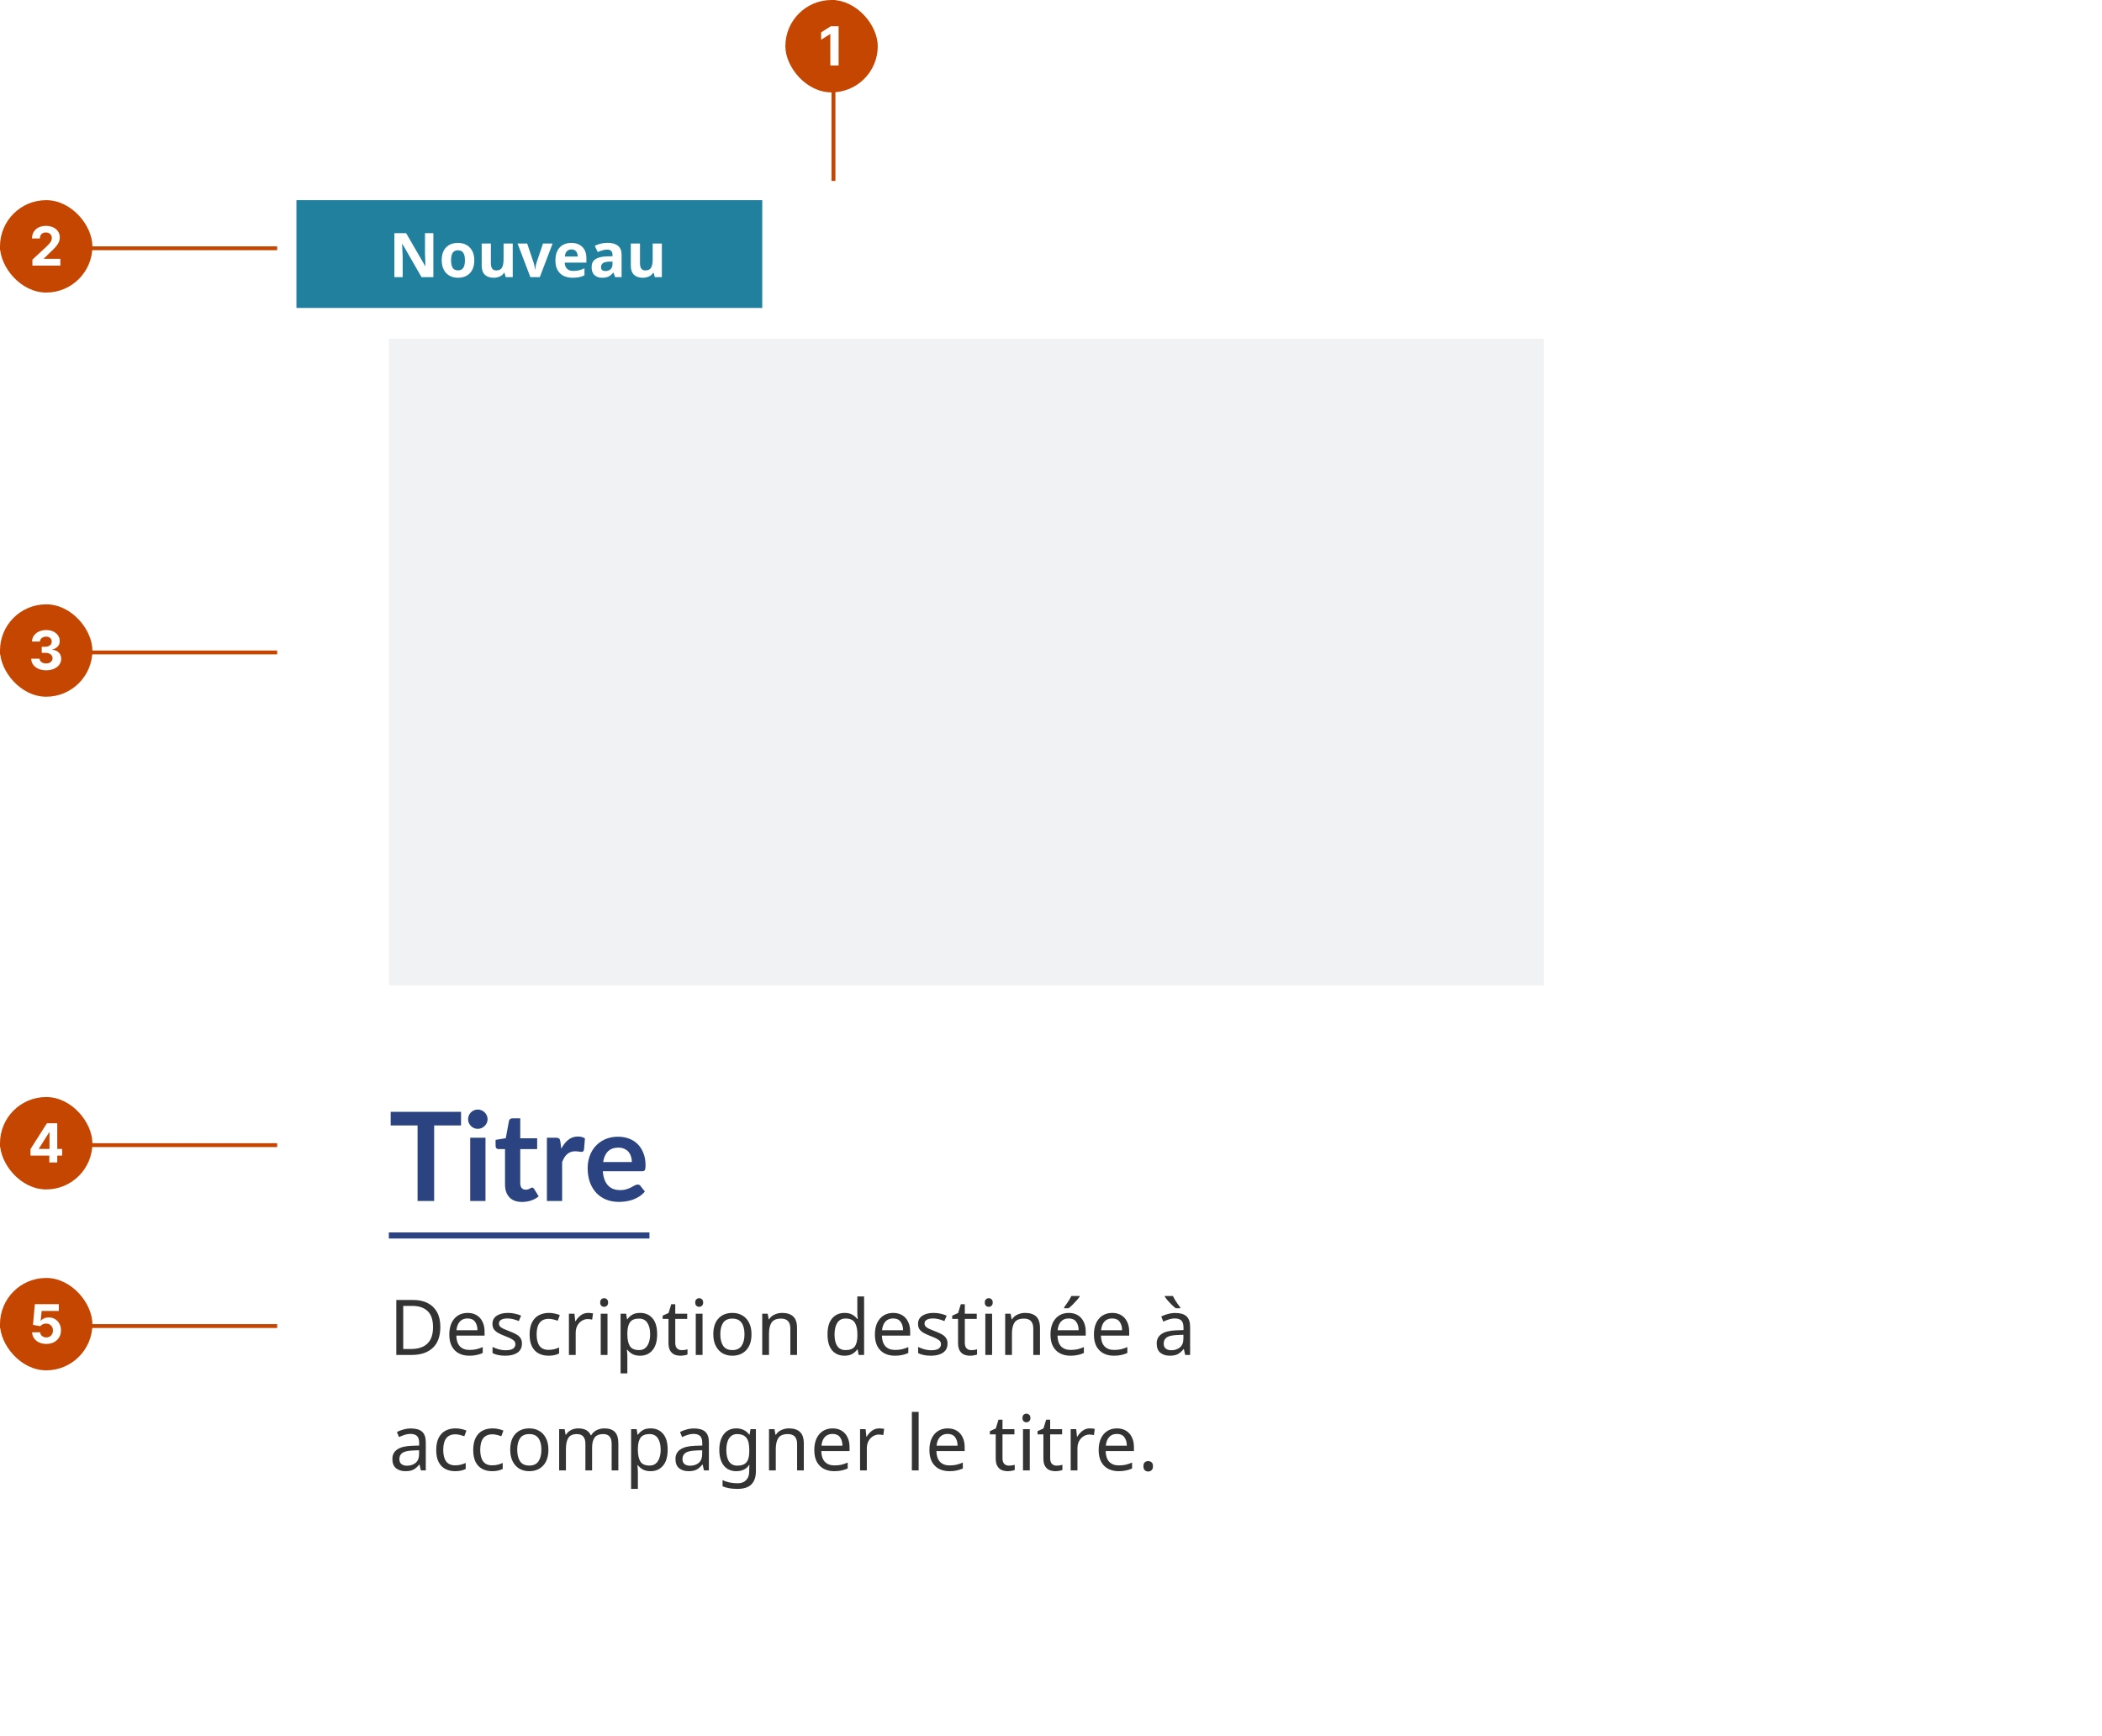 <svg width="546" height="451" viewBox="0 0 546 451" fill="none" xmlns="http://www.w3.org/2000/svg">
<g filter="url(#filter0_d_277_4834)">
<rect width="348" height="373" transform="translate(77 49)" fill="white"/>
<g clip-path="url(#clip0_277_4834)">
<rect width="300" height="168" transform="translate(101 85)" fill="#F1F2F3"/>
</g>
<path d="M119.757 289.378H112.773V309H108.464V289.378H101.481V285.838H119.757V289.378ZM126.108 292.565V309H122.135V292.565H126.108ZM126.652 287.776C126.652 288.118 126.583 288.438 126.444 288.737C126.305 289.036 126.118 289.298 125.883 289.522C125.659 289.746 125.392 289.928 125.082 290.067C124.773 290.195 124.442 290.259 124.089 290.259C123.748 290.259 123.422 290.195 123.112 290.067C122.813 289.928 122.552 289.746 122.327 289.522C122.103 289.298 121.922 289.036 121.783 288.737C121.655 288.438 121.59 288.118 121.59 287.776C121.59 287.424 121.655 287.093 121.783 286.783C121.922 286.473 122.103 286.206 122.327 285.982C122.552 285.758 122.813 285.582 123.112 285.453C123.422 285.315 123.748 285.245 124.089 285.245C124.442 285.245 124.773 285.315 125.082 285.453C125.392 285.582 125.659 285.758 125.883 285.982C126.118 286.206 126.305 286.473 126.444 286.783C126.583 287.093 126.652 287.424 126.652 287.776ZM135.619 309.256C134.188 309.256 133.088 308.856 132.32 308.055C131.561 307.243 131.182 306.127 131.182 304.707V295.529H129.5C129.287 295.529 129.105 295.459 128.956 295.321C128.806 295.182 128.732 294.974 128.732 294.696V293.126L131.375 292.694L132.207 288.209C132.261 287.995 132.362 287.829 132.512 287.712C132.661 287.595 132.854 287.536 133.088 287.536H135.139V292.71H139.528V295.529H135.139V304.435C135.139 304.947 135.262 305.348 135.507 305.636C135.763 305.925 136.111 306.069 136.548 306.069C136.794 306.069 136.997 306.042 137.157 305.989C137.328 305.925 137.472 305.86 137.59 305.796C137.718 305.732 137.83 305.674 137.926 305.62C138.022 305.556 138.118 305.524 138.214 305.524C138.332 305.524 138.428 305.556 138.503 305.62C138.577 305.674 138.657 305.759 138.743 305.876L139.928 307.799C139.352 308.279 138.689 308.642 137.942 308.888C137.194 309.133 136.42 309.256 135.619 309.256ZM145.793 295.417C146.306 294.434 146.914 293.665 147.619 293.11C148.324 292.544 149.157 292.261 150.118 292.261C150.876 292.261 151.485 292.427 151.944 292.758L151.688 295.721C151.634 295.913 151.554 296.052 151.447 296.137C151.351 296.212 151.218 296.25 151.047 296.25C150.887 296.25 150.646 296.223 150.326 296.17C150.016 296.116 149.712 296.089 149.413 296.089C148.975 296.089 148.586 296.154 148.244 296.282C147.902 296.41 147.592 296.597 147.315 296.842C147.048 297.077 146.807 297.366 146.594 297.707C146.391 298.049 146.199 298.439 146.017 298.877V309H142.061V292.565H144.383C144.789 292.565 145.072 292.64 145.232 292.79C145.393 292.929 145.499 293.185 145.553 293.559L145.793 295.417ZM164.13 298.893C164.13 298.38 164.056 297.899 163.906 297.451C163.767 296.992 163.554 296.591 163.265 296.25C162.977 295.908 162.609 295.641 162.16 295.449C161.722 295.246 161.21 295.144 160.622 295.144C159.48 295.144 158.578 295.47 157.915 296.121C157.264 296.773 156.848 297.697 156.666 298.893H164.13ZM156.586 301.279C156.65 302.123 156.8 302.854 157.034 303.474C157.269 304.082 157.579 304.59 157.963 304.995C158.348 305.391 158.802 305.69 159.325 305.892C159.859 306.085 160.446 306.181 161.087 306.181C161.728 306.181 162.278 306.106 162.737 305.957C163.207 305.807 163.613 305.642 163.954 305.46C164.307 305.278 164.611 305.113 164.867 304.963C165.134 304.814 165.391 304.739 165.636 304.739C165.967 304.739 166.213 304.862 166.373 305.108L167.51 306.549C167.072 307.062 166.581 307.494 166.037 307.847C165.492 308.188 164.921 308.466 164.323 308.68C163.735 308.883 163.132 309.027 162.513 309.112C161.904 309.198 161.311 309.24 160.735 309.24C159.592 309.24 158.529 309.053 157.547 308.68C156.565 308.295 155.71 307.735 154.984 306.998C154.258 306.25 153.687 305.332 153.27 304.243C152.854 303.143 152.645 301.872 152.645 300.43C152.645 299.309 152.827 298.257 153.19 297.275C153.553 296.282 154.071 295.422 154.744 294.696C155.427 293.959 156.255 293.377 157.227 292.95C158.209 292.523 159.314 292.309 160.542 292.309C161.578 292.309 162.534 292.475 163.41 292.806C164.285 293.137 165.038 293.623 165.668 294.263C166.298 294.893 166.789 295.673 167.142 296.602C167.505 297.52 167.686 298.572 167.686 299.758C167.686 300.356 167.622 300.761 167.494 300.975C167.366 301.178 167.12 301.279 166.757 301.279H156.586Z" fill="#2B4380"/>
<path d="M101 317.169H120.222V318.755H101V317.169ZM120.053 317.169H128.19V318.755H120.053V317.169ZM128.187 317.169H152.056V318.755H128.187V317.169ZM151.588 317.169H168.696V318.755H151.588V317.169Z" fill="#2B4380"/>
<path d="M114.38 341.72C114.38 344.133 113.72 345.953 112.4 347.18C111.093 348.393 109.267 349 106.92 349H102.94V334.72H107.34C108.78 334.72 110.027 334.987 111.08 335.52C112.133 336.053 112.947 336.84 113.52 337.88C114.093 338.907 114.38 340.187 114.38 341.72ZM112.48 341.78C112.48 339.873 112.007 338.48 111.06 337.6C110.127 336.707 108.8 336.26 107.08 336.26H104.74V347.46H106.68C110.547 347.46 112.48 345.567 112.48 341.78ZM121.449 338.08C122.369 338.08 123.156 338.28 123.809 338.68C124.476 339.08 124.983 339.647 125.329 340.38C125.689 341.1 125.869 341.947 125.869 342.92V343.98H118.529C118.556 345.193 118.863 346.12 119.449 346.76C120.049 347.387 120.883 347.7 121.949 347.7C122.629 347.7 123.229 347.64 123.749 347.52C124.283 347.387 124.829 347.2 125.389 346.96V348.5C124.843 348.74 124.303 348.913 123.769 349.02C123.236 349.14 122.603 349.2 121.869 349.2C120.856 349.2 119.956 348.993 119.169 348.58C118.396 348.167 117.789 347.553 117.349 346.74C116.923 345.913 116.709 344.907 116.709 343.72C116.709 342.547 116.903 341.54 117.289 340.7C117.689 339.86 118.243 339.213 118.949 338.76C119.669 338.307 120.503 338.08 121.449 338.08ZM121.429 339.52C120.589 339.52 119.923 339.793 119.429 340.34C118.949 340.873 118.663 341.62 118.569 342.58H124.029C124.016 341.673 123.803 340.94 123.389 340.38C122.976 339.807 122.323 339.52 121.429 339.52ZM135.578 346.04C135.578 347.08 135.192 347.867 134.418 348.4C133.645 348.933 132.605 349.2 131.298 349.2C130.552 349.2 129.905 349.14 129.358 349.02C128.825 348.9 128.352 348.733 127.938 348.52V346.92C128.365 347.133 128.878 347.333 129.478 347.52C130.092 347.693 130.712 347.78 131.338 347.78C132.232 347.78 132.878 347.64 133.278 347.36C133.678 347.067 133.878 346.68 133.878 346.2C133.878 345.933 133.805 345.693 133.658 345.48C133.512 345.267 133.245 345.053 132.858 344.84C132.485 344.627 131.945 344.387 131.238 344.12C130.545 343.853 129.952 343.587 129.458 343.32C128.965 343.053 128.585 342.733 128.318 342.36C128.052 341.987 127.918 341.507 127.918 340.92C127.918 340.013 128.285 339.313 129.018 338.82C129.765 338.327 130.738 338.08 131.938 338.08C132.592 338.08 133.198 338.147 133.758 338.28C134.332 338.4 134.865 338.573 135.358 338.8L134.758 340.2C134.305 340.013 133.832 339.853 133.338 339.72C132.845 339.587 132.338 339.52 131.818 339.52C131.098 339.52 130.545 339.64 130.158 339.88C129.785 340.107 129.598 340.42 129.598 340.82C129.598 341.113 129.685 341.367 129.858 341.58C130.032 341.78 130.318 341.98 130.718 342.18C131.132 342.367 131.678 342.593 132.358 342.86C133.038 343.113 133.618 343.373 134.098 343.64C134.578 343.907 134.945 344.233 135.198 344.62C135.452 344.993 135.578 345.467 135.578 346.04ZM142.469 349.2C141.522 349.2 140.675 349.007 139.929 348.62C139.195 348.233 138.615 347.633 138.189 346.82C137.775 346.007 137.569 344.967 137.569 343.7C137.569 342.38 137.789 341.307 138.229 340.48C138.669 339.653 139.262 339.047 140.009 338.66C140.769 338.273 141.629 338.08 142.589 338.08C143.135 338.08 143.662 338.14 144.169 338.26C144.675 338.367 145.089 338.5 145.409 338.66L144.869 340.12C144.549 340 144.175 339.887 143.749 339.78C143.322 339.673 142.922 339.62 142.549 339.62C140.442 339.62 139.389 340.973 139.389 343.68C139.389 344.973 139.642 345.967 140.149 346.66C140.669 347.34 141.435 347.68 142.449 347.68C143.035 347.68 143.549 347.62 143.989 347.5C144.442 347.38 144.855 347.233 145.229 347.06V348.62C144.869 348.807 144.469 348.947 144.029 349.04C143.602 349.147 143.082 349.2 142.469 349.2ZM152.778 338.08C152.978 338.08 153.191 338.093 153.418 338.12C153.658 338.133 153.865 338.16 154.038 338.2L153.818 339.82C153.645 339.78 153.451 339.747 153.238 339.72C153.038 339.693 152.845 339.68 152.658 339.68C152.111 339.68 151.598 339.833 151.118 340.14C150.638 340.433 150.251 340.853 149.958 341.4C149.678 341.933 149.538 342.56 149.538 343.28V349H147.778V338.28H149.218L149.418 340.24H149.498C149.845 339.653 150.291 339.147 150.838 338.72C151.385 338.293 152.031 338.08 152.778 338.08ZM156.94 334.26C157.207 334.26 157.44 334.353 157.64 334.54C157.853 334.713 157.96 334.993 157.96 335.38C157.96 335.753 157.853 336.033 157.64 336.22C157.44 336.407 157.207 336.5 156.94 336.5C156.647 336.5 156.4 336.407 156.2 336.22C156 336.033 155.9 335.753 155.9 335.38C155.9 334.993 156 334.713 156.2 334.54C156.4 334.353 156.647 334.26 156.94 334.26ZM157.8 338.28V349H156.04V338.28H157.8ZM166.296 338.08C167.616 338.08 168.676 338.54 169.476 339.46C170.289 340.38 170.696 341.767 170.696 343.62C170.696 345.447 170.289 346.833 169.476 347.78C168.676 348.727 167.609 349.2 166.276 349.2C165.449 349.2 164.763 349.047 164.216 348.74C163.683 348.42 163.263 348.053 162.956 347.64H162.836C162.863 347.867 162.889 348.153 162.916 348.5C162.943 348.847 162.956 349.147 162.956 349.4V353.8H161.196V338.28H162.636L162.876 339.74H162.956C163.276 339.273 163.696 338.88 164.216 338.56C164.736 338.24 165.429 338.08 166.296 338.08ZM165.976 339.56C164.883 339.56 164.109 339.867 163.656 340.48C163.216 341.093 162.983 342.027 162.956 343.28V343.62C162.956 344.94 163.169 345.96 163.596 346.68C164.036 347.387 164.843 347.74 166.016 347.74C166.669 347.74 167.203 347.56 167.616 347.2C168.043 346.84 168.356 346.353 168.556 345.74C168.769 345.113 168.876 344.4 168.876 343.6C168.876 342.373 168.636 341.393 168.156 340.66C167.689 339.927 166.963 339.56 165.976 339.56ZM177.081 347.76C177.347 347.76 177.621 347.74 177.901 347.7C178.181 347.647 178.407 347.593 178.581 347.54V348.88C178.394 348.973 178.127 349.047 177.781 349.1C177.434 349.167 177.101 349.2 176.781 349.2C176.221 349.2 175.701 349.107 175.221 348.92C174.754 348.72 174.374 348.38 174.081 347.9C173.787 347.42 173.641 346.747 173.641 345.88V339.64H172.121V338.8L173.661 338.1L174.361 335.82H175.401V338.28H178.501V339.64H175.401V345.84C175.401 346.493 175.554 346.98 175.861 347.3C176.181 347.607 176.587 347.76 177.081 347.76ZM181.627 334.26C181.894 334.26 182.127 334.353 182.327 334.54C182.541 334.713 182.647 334.993 182.647 335.38C182.647 335.753 182.541 336.033 182.327 336.22C182.127 336.407 181.894 336.5 181.627 336.5C181.334 336.5 181.087 336.407 180.887 336.22C180.687 336.033 180.587 335.753 180.587 335.38C180.587 334.993 180.687 334.713 180.887 334.54C181.087 334.353 181.334 334.26 181.627 334.26ZM182.487 338.28V349H180.727V338.28H182.487ZM195.204 343.62C195.204 345.393 194.75 346.767 193.844 347.74C192.95 348.713 191.737 349.2 190.204 349.2C189.257 349.2 188.41 348.987 187.664 348.56C186.93 348.12 186.35 347.487 185.924 346.66C185.497 345.82 185.284 344.807 185.284 343.62C185.284 341.847 185.73 340.48 186.624 339.52C187.517 338.56 188.73 338.08 190.264 338.08C191.237 338.08 192.09 338.3 192.824 338.74C193.57 339.167 194.15 339.793 194.564 340.62C194.99 341.433 195.204 342.433 195.204 343.62ZM187.104 343.62C187.104 344.887 187.35 345.893 187.844 346.64C188.35 347.373 189.15 347.74 190.244 347.74C191.324 347.74 192.117 347.373 192.624 346.64C193.13 345.893 193.384 344.887 193.384 343.62C193.384 342.353 193.13 341.36 192.624 340.64C192.117 339.92 191.317 339.56 190.224 339.56C189.13 339.56 188.337 339.92 187.844 340.64C187.35 341.36 187.104 342.353 187.104 343.62ZM203.153 338.08C204.433 338.08 205.4 338.393 206.053 339.02C206.706 339.633 207.033 340.633 207.033 342.02V349H205.293V342.14C205.293 340.42 204.493 339.56 202.893 339.56C201.706 339.56 200.886 339.893 200.433 340.56C199.98 341.227 199.753 342.187 199.753 343.44V349H197.993V338.28H199.413L199.673 339.74H199.773C200.12 339.18 200.6 338.767 201.213 338.5C201.826 338.22 202.473 338.08 203.153 338.08ZM219.352 349.2C218.018 349.2 216.952 348.74 216.152 347.82C215.352 346.887 214.952 345.5 214.952 343.66C214.952 341.82 215.352 340.433 216.152 339.5C216.965 338.553 218.038 338.08 219.372 338.08C220.198 338.08 220.872 338.233 221.392 338.54C221.925 338.847 222.358 339.22 222.692 339.66H222.812C222.798 339.487 222.772 339.233 222.732 338.9C222.705 338.553 222.692 338.28 222.692 338.08V333.8H224.452V349H223.032L222.772 347.56H222.692C222.372 348.013 221.945 348.4 221.412 348.72C220.878 349.04 220.192 349.2 219.352 349.2ZM219.632 347.74C220.765 347.74 221.558 347.433 222.012 346.82C222.478 346.193 222.712 345.253 222.712 344V343.68C222.712 342.347 222.492 341.327 222.052 340.62C221.612 339.9 220.798 339.54 219.612 339.54C218.665 339.54 217.952 339.92 217.472 340.68C217.005 341.427 216.772 342.433 216.772 343.7C216.772 344.98 217.005 345.973 217.472 346.68C217.952 347.387 218.672 347.74 219.632 347.74ZM231.996 338.08C232.916 338.08 233.703 338.28 234.356 338.68C235.023 339.08 235.53 339.647 235.876 340.38C236.236 341.1 236.416 341.947 236.416 342.92V343.98H229.076C229.103 345.193 229.41 346.12 229.996 346.76C230.596 347.387 231.43 347.7 232.496 347.7C233.176 347.7 233.776 347.64 234.296 347.52C234.83 347.387 235.376 347.2 235.936 346.96V348.5C235.39 348.74 234.85 348.913 234.316 349.02C233.783 349.14 233.15 349.2 232.416 349.2C231.403 349.2 230.503 348.993 229.716 348.58C228.943 348.167 228.336 347.553 227.896 346.74C227.47 345.913 227.256 344.907 227.256 343.72C227.256 342.547 227.45 341.54 227.836 340.7C228.236 339.86 228.79 339.213 229.496 338.76C230.216 338.307 231.05 338.08 231.996 338.08ZM231.976 339.52C231.136 339.52 230.47 339.793 229.976 340.34C229.496 340.873 229.21 341.62 229.116 342.58H234.576C234.563 341.673 234.35 340.94 233.936 340.38C233.523 339.807 232.87 339.52 231.976 339.52ZM246.125 346.04C246.125 347.08 245.739 347.867 244.965 348.4C244.192 348.933 243.152 349.2 241.845 349.2C241.099 349.2 240.452 349.14 239.905 349.02C239.372 348.9 238.899 348.733 238.485 348.52V346.92C238.912 347.133 239.425 347.333 240.025 347.52C240.639 347.693 241.259 347.78 241.885 347.78C242.779 347.78 243.425 347.64 243.825 347.36C244.225 347.067 244.425 346.68 244.425 346.2C244.425 345.933 244.352 345.693 244.205 345.48C244.059 345.267 243.792 345.053 243.405 344.84C243.032 344.627 242.492 344.387 241.785 344.12C241.092 343.853 240.499 343.587 240.005 343.32C239.512 343.053 239.132 342.733 238.865 342.36C238.599 341.987 238.465 341.507 238.465 340.92C238.465 340.013 238.832 339.313 239.565 338.82C240.312 338.327 241.285 338.08 242.485 338.08C243.139 338.08 243.745 338.147 244.305 338.28C244.879 338.4 245.412 338.573 245.905 338.8L245.305 340.2C244.852 340.013 244.379 339.853 243.885 339.72C243.392 339.587 242.885 339.52 242.365 339.52C241.645 339.52 241.092 339.64 240.705 339.88C240.332 340.107 240.145 340.42 240.145 340.82C240.145 341.113 240.232 341.367 240.405 341.58C240.579 341.78 240.865 341.98 241.265 342.18C241.679 342.367 242.225 342.593 242.905 342.86C243.585 343.113 244.165 343.373 244.645 343.64C245.125 343.907 245.492 344.233 245.745 344.62C245.999 344.993 246.125 345.467 246.125 346.04ZM252.296 347.76C252.562 347.76 252.836 347.74 253.116 347.7C253.396 347.647 253.622 347.593 253.796 347.54V348.88C253.609 348.973 253.342 349.047 252.996 349.1C252.649 349.167 252.316 349.2 251.996 349.2C251.436 349.2 250.916 349.107 250.436 348.92C249.969 348.72 249.589 348.38 249.296 347.9C249.002 347.42 248.856 346.747 248.856 345.88V339.64H247.336V338.8L248.876 338.1L249.576 335.82H250.616V338.28H253.716V339.64H250.616V345.84C250.616 346.493 250.769 346.98 251.076 347.3C251.396 347.607 251.802 347.76 252.296 347.76ZM256.842 334.26C257.109 334.26 257.342 334.353 257.542 334.54C257.756 334.713 257.862 334.993 257.862 335.38C257.862 335.753 257.756 336.033 257.542 336.22C257.342 336.407 257.109 336.5 256.842 336.5C256.549 336.5 256.302 336.407 256.102 336.22C255.902 336.033 255.802 335.753 255.802 335.38C255.802 334.993 255.902 334.713 256.102 334.54C256.302 334.353 256.549 334.26 256.842 334.26ZM257.702 338.28V349H255.942V338.28H257.702ZM266.258 338.08C267.538 338.08 268.505 338.393 269.158 339.02C269.812 339.633 270.138 340.633 270.138 342.02V349H268.398V342.14C268.398 340.42 267.598 339.56 265.998 339.56C264.812 339.56 263.992 339.893 263.538 340.56C263.085 341.227 262.858 342.187 262.858 343.44V349H261.098V338.28H262.518L262.778 339.74H262.878C263.225 339.18 263.705 338.767 264.318 338.5C264.932 338.22 265.578 338.08 266.258 338.08ZM277.602 338.08C278.522 338.08 279.308 338.28 279.962 338.68C280.628 339.08 281.135 339.647 281.482 340.38C281.842 341.1 282.022 341.947 282.022 342.92V343.98H274.682C274.708 345.193 275.015 346.12 275.602 346.76C276.202 347.387 277.035 347.7 278.102 347.7C278.782 347.7 279.382 347.64 279.902 347.52C280.435 347.387 280.982 347.2 281.542 346.96V348.5C280.995 348.74 280.455 348.913 279.922 349.02C279.388 349.14 278.755 349.2 278.022 349.2C277.008 349.2 276.108 348.993 275.322 348.58C274.548 348.167 273.942 347.553 273.502 346.74C273.075 345.913 272.862 344.907 272.862 343.72C272.862 342.547 273.055 341.54 273.442 340.7C273.842 339.86 274.395 339.213 275.102 338.76C275.822 338.307 276.655 338.08 277.602 338.08ZM277.582 339.52C276.742 339.52 276.075 339.793 275.582 340.34C275.102 340.873 274.815 341.62 274.722 342.58H280.182C280.168 341.673 279.955 340.94 279.542 340.38C279.128 339.807 278.475 339.52 277.582 339.52ZM280.422 333.88C280.262 334.12 280.015 334.433 279.682 334.82C279.348 335.193 278.988 335.573 278.602 335.96C278.228 336.333 277.882 336.64 277.562 336.88H276.402V336.64C276.602 336.387 276.815 336.087 277.042 335.74C277.282 335.393 277.515 335.04 277.742 334.68C277.968 334.307 278.155 333.973 278.302 333.68H280.422V333.88ZM288.891 338.08C289.811 338.08 290.597 338.28 291.251 338.68C291.917 339.08 292.424 339.647 292.771 340.38C293.131 341.1 293.311 341.947 293.311 342.92V343.98H285.971C285.997 345.193 286.304 346.12 286.891 346.76C287.491 347.387 288.324 347.7 289.391 347.7C290.071 347.7 290.671 347.64 291.191 347.52C291.724 347.387 292.271 347.2 292.831 346.96V348.5C292.284 348.74 291.744 348.913 291.211 349.02C290.677 349.14 290.044 349.2 289.311 349.2C288.297 349.2 287.397 348.993 286.611 348.58C285.837 348.167 285.231 347.553 284.791 346.74C284.364 345.913 284.151 344.907 284.151 343.72C284.151 342.547 284.344 341.54 284.731 340.7C285.131 339.86 285.684 339.213 286.391 338.76C287.111 338.307 287.944 338.08 288.891 338.08ZM288.871 339.52C288.031 339.52 287.364 339.793 286.871 340.34C286.391 340.873 286.104 341.62 286.011 342.58H291.471C291.457 341.673 291.244 340.94 290.831 340.38C290.417 339.807 289.764 339.52 288.871 339.52ZM305.295 338.1C306.602 338.1 307.568 338.387 308.195 338.96C308.822 339.533 309.135 340.447 309.135 341.7V349H307.855L307.515 347.48H307.435C306.968 348.067 306.475 348.5 305.955 348.78C305.448 349.06 304.742 349.2 303.835 349.2C302.862 349.2 302.055 348.947 301.415 348.44C300.775 347.92 300.455 347.113 300.455 346.02C300.455 344.953 300.875 344.133 301.715 343.56C302.555 342.973 303.848 342.653 305.595 342.6L307.415 342.54V341.9C307.415 341.007 307.222 340.387 306.835 340.04C306.448 339.693 305.902 339.52 305.195 339.52C304.635 339.52 304.102 339.607 303.595 339.78C303.088 339.94 302.615 340.127 302.175 340.34L301.635 339.02C302.102 338.767 302.655 338.553 303.295 338.38C303.935 338.193 304.602 338.1 305.295 338.1ZM305.815 343.82C304.482 343.873 303.555 344.087 303.035 344.46C302.528 344.833 302.275 345.36 302.275 346.04C302.275 346.64 302.455 347.08 302.815 347.36C303.188 347.64 303.662 347.78 304.235 347.78C305.142 347.78 305.895 347.533 306.495 347.04C307.095 346.533 307.395 345.76 307.395 344.72V343.76L305.815 343.82ZM304.655 333.68C304.802 333.973 304.982 334.307 305.195 334.68C305.422 335.04 305.655 335.393 305.895 335.74C306.148 336.087 306.375 336.387 306.575 336.64V336.88H305.395C305.088 336.64 304.742 336.333 304.355 335.96C303.968 335.573 303.608 335.193 303.275 334.82C302.955 334.433 302.715 334.12 302.555 333.88V333.68H304.655ZM106.76 368.1C108.067 368.1 109.033 368.387 109.66 368.96C110.287 369.533 110.6 370.447 110.6 371.7V379H109.32L108.98 377.48H108.9C108.433 378.067 107.94 378.5 107.42 378.78C106.913 379.06 106.207 379.2 105.3 379.2C104.327 379.2 103.52 378.947 102.88 378.44C102.24 377.92 101.92 377.113 101.92 376.02C101.92 374.953 102.34 374.133 103.18 373.56C104.02 372.973 105.313 372.653 107.06 372.6L108.88 372.54V371.9C108.88 371.007 108.687 370.387 108.3 370.04C107.913 369.693 107.367 369.52 106.66 369.52C106.1 369.52 105.567 369.607 105.06 369.78C104.553 369.94 104.08 370.127 103.64 370.34L103.1 369.02C103.567 368.767 104.12 368.553 104.76 368.38C105.4 368.193 106.067 368.1 106.76 368.1ZM107.28 373.82C105.947 373.873 105.02 374.087 104.5 374.46C103.993 374.833 103.74 375.36 103.74 376.04C103.74 376.64 103.92 377.08 104.28 377.36C104.653 377.64 105.127 377.78 105.7 377.78C106.607 377.78 107.36 377.533 107.96 377.04C108.56 376.533 108.86 375.76 108.86 374.72V373.76L107.28 373.82ZM118.211 379.2C117.264 379.2 116.418 379.007 115.671 378.62C114.938 378.233 114.358 377.633 113.931 376.82C113.518 376.007 113.311 374.967 113.311 373.7C113.311 372.38 113.531 371.307 113.971 370.48C114.411 369.653 115.004 369.047 115.751 368.66C116.511 368.273 117.371 368.08 118.331 368.08C118.878 368.08 119.404 368.14 119.911 368.26C120.418 368.367 120.831 368.5 121.151 368.66L120.611 370.12C120.291 370 119.918 369.887 119.491 369.78C119.064 369.673 118.664 369.62 118.291 369.62C116.184 369.62 115.131 370.973 115.131 373.68C115.131 374.973 115.384 375.967 115.891 376.66C116.411 377.34 117.178 377.68 118.191 377.68C118.778 377.68 119.291 377.62 119.731 377.5C120.184 377.38 120.598 377.233 120.971 377.06V378.62C120.611 378.807 120.211 378.947 119.771 379.04C119.344 379.147 118.824 379.2 118.211 379.2ZM127.82 379.2C126.874 379.2 126.027 379.007 125.28 378.62C124.547 378.233 123.967 377.633 123.54 376.82C123.127 376.007 122.92 374.967 122.92 373.7C122.92 372.38 123.14 371.307 123.58 370.48C124.02 369.653 124.614 369.047 125.36 368.66C126.12 368.273 126.98 368.08 127.94 368.08C128.487 368.08 129.014 368.14 129.52 368.26C130.027 368.367 130.44 368.5 130.76 368.66L130.22 370.12C129.9 370 129.527 369.887 129.1 369.78C128.674 369.673 128.274 369.62 127.9 369.62C125.794 369.62 124.74 370.973 124.74 373.68C124.74 374.973 124.994 375.967 125.5 376.66C126.02 377.34 126.787 377.68 127.8 377.68C128.387 377.68 128.9 377.62 129.34 377.5C129.794 377.38 130.207 377.233 130.58 377.06V378.62C130.22 378.807 129.82 378.947 129.38 379.04C128.954 379.147 128.434 379.2 127.82 379.2ZM142.45 373.62C142.45 375.393 141.996 376.767 141.09 377.74C140.196 378.713 138.983 379.2 137.45 379.2C136.503 379.2 135.656 378.987 134.91 378.56C134.176 378.12 133.596 377.487 133.17 376.66C132.743 375.82 132.53 374.807 132.53 373.62C132.53 371.847 132.976 370.48 133.87 369.52C134.763 368.56 135.976 368.08 137.51 368.08C138.483 368.08 139.336 368.3 140.07 368.74C140.816 369.167 141.396 369.793 141.81 370.62C142.236 371.433 142.45 372.433 142.45 373.62ZM134.35 373.62C134.35 374.887 134.596 375.893 135.09 376.64C135.596 377.373 136.396 377.74 137.49 377.74C138.57 377.74 139.363 377.373 139.87 376.64C140.376 375.893 140.63 374.887 140.63 373.62C140.63 372.353 140.376 371.36 139.87 370.64C139.363 369.92 138.563 369.56 137.47 369.56C136.376 369.56 135.583 369.92 135.09 370.64C134.596 371.36 134.35 372.353 134.35 373.62ZM156.999 368.08C158.212 368.08 159.119 368.393 159.719 369.02C160.319 369.633 160.619 370.633 160.619 372.02V379H158.879V372.1C158.879 370.407 158.152 369.56 156.699 369.56C155.659 369.56 154.912 369.86 154.459 370.46C154.019 371.06 153.799 371.933 153.799 373.08V379H152.059V372.1C152.059 370.407 151.326 369.56 149.859 369.56C148.779 369.56 148.032 369.893 147.619 370.56C147.206 371.227 146.999 372.187 146.999 373.44V379H145.239V368.28H146.659L146.919 369.74H147.019C147.352 369.18 147.799 368.767 148.359 368.5C148.932 368.22 149.539 368.08 150.179 368.08C151.859 368.08 152.952 368.68 153.459 369.88H153.559C153.919 369.267 154.406 368.813 155.019 368.52C155.646 368.227 156.306 368.08 156.999 368.08ZM169.03 368.08C170.35 368.08 171.41 368.54 172.21 369.46C173.024 370.38 173.43 371.767 173.43 373.62C173.43 375.447 173.024 376.833 172.21 377.78C171.41 378.727 170.344 379.2 169.01 379.2C168.184 379.2 167.497 379.047 166.95 378.74C166.417 378.42 165.997 378.053 165.69 377.64H165.57C165.597 377.867 165.624 378.153 165.65 378.5C165.677 378.847 165.69 379.147 165.69 379.4V383.8H163.93V368.28H165.37L165.61 369.74H165.69C166.01 369.273 166.43 368.88 166.95 368.56C167.47 368.24 168.164 368.08 169.03 368.08ZM168.71 369.56C167.617 369.56 166.844 369.867 166.39 370.48C165.95 371.093 165.717 372.027 165.69 373.28V373.62C165.69 374.94 165.904 375.96 166.33 376.68C166.77 377.387 167.577 377.74 168.75 377.74C169.404 377.74 169.937 377.56 170.35 377.2C170.777 376.84 171.09 376.353 171.29 375.74C171.504 375.113 171.61 374.4 171.61 373.6C171.61 372.373 171.37 371.393 170.89 370.66C170.424 369.927 169.697 369.56 168.71 369.56ZM180.295 368.1C181.602 368.1 182.568 368.387 183.195 368.96C183.822 369.533 184.135 370.447 184.135 371.7V379H182.855L182.515 377.48H182.435C181.968 378.067 181.475 378.5 180.955 378.78C180.448 379.06 179.742 379.2 178.835 379.2C177.862 379.2 177.055 378.947 176.415 378.44C175.775 377.92 175.455 377.113 175.455 376.02C175.455 374.953 175.875 374.133 176.715 373.56C177.555 372.973 178.848 372.653 180.595 372.6L182.415 372.54V371.9C182.415 371.007 182.222 370.387 181.835 370.04C181.448 369.693 180.902 369.52 180.195 369.52C179.635 369.52 179.102 369.607 178.595 369.78C178.088 369.94 177.615 370.127 177.175 370.34L176.635 369.02C177.102 368.767 177.655 368.553 178.295 368.38C178.935 368.193 179.602 368.1 180.295 368.1ZM180.815 373.82C179.482 373.873 178.555 374.087 178.035 374.46C177.528 374.833 177.275 375.36 177.275 376.04C177.275 376.64 177.455 377.08 177.815 377.36C178.188 377.64 178.662 377.78 179.235 377.78C180.142 377.78 180.895 377.533 181.495 377.04C182.095 376.533 182.395 375.76 182.395 374.72V373.76L180.815 373.82ZM191.246 368.08C191.953 368.08 192.586 368.213 193.146 368.48C193.719 368.747 194.206 369.153 194.606 369.7H194.706L194.946 368.28H196.346V379.18C196.346 380.713 195.953 381.867 195.166 382.64C194.393 383.413 193.186 383.8 191.546 383.8C189.973 383.8 188.686 383.573 187.686 383.12V381.5C188.739 382.06 190.059 382.34 191.646 382.34C192.566 382.34 193.286 382.067 193.806 381.52C194.339 380.987 194.606 380.253 194.606 379.32V378.9C194.606 378.74 194.613 378.513 194.626 378.22C194.639 377.913 194.653 377.7 194.666 377.58H194.586C193.866 378.66 192.759 379.2 191.266 379.2C189.879 379.2 188.793 378.713 188.006 377.74C187.233 376.767 186.846 375.407 186.846 373.66C186.846 371.953 187.233 370.6 188.006 369.6C188.793 368.587 189.873 368.08 191.246 368.08ZM191.486 369.56C190.593 369.56 189.899 369.92 189.406 370.64C188.913 371.347 188.666 372.36 188.666 373.68C188.666 375 188.906 376.013 189.386 376.72C189.879 377.413 190.593 377.76 191.526 377.76C192.606 377.76 193.393 377.473 193.886 376.9C194.379 376.313 194.626 375.373 194.626 374.08V373.66C194.626 372.193 194.373 371.147 193.866 370.52C193.359 369.88 192.566 369.56 191.486 369.56ZM204.911 368.08C206.191 368.08 207.157 368.393 207.811 369.02C208.464 369.633 208.791 370.633 208.791 372.02V379H207.051V372.14C207.051 370.42 206.251 369.56 204.651 369.56C203.464 369.56 202.644 369.893 202.191 370.56C201.737 371.227 201.511 372.187 201.511 373.44V379H199.751V368.28H201.171L201.431 369.74H201.531C201.877 369.18 202.357 368.767 202.971 368.5C203.584 368.22 204.231 368.08 204.911 368.08ZM216.254 368.08C217.174 368.08 217.961 368.28 218.614 368.68C219.281 369.08 219.787 369.647 220.134 370.38C220.494 371.1 220.674 371.947 220.674 372.92V373.98H213.334C213.361 375.193 213.667 376.12 214.254 376.76C214.854 377.387 215.687 377.7 216.754 377.7C217.434 377.7 218.034 377.64 218.554 377.52C219.087 377.387 219.634 377.2 220.194 376.96V378.5C219.647 378.74 219.107 378.913 218.574 379.02C218.041 379.14 217.407 379.2 216.674 379.2C215.661 379.2 214.761 378.993 213.974 378.58C213.201 378.167 212.594 377.553 212.154 376.74C211.727 375.913 211.514 374.907 211.514 373.72C211.514 372.547 211.707 371.54 212.094 370.7C212.494 369.86 213.047 369.213 213.754 368.76C214.474 368.307 215.307 368.08 216.254 368.08ZM216.234 369.52C215.394 369.52 214.727 369.793 214.234 370.34C213.754 370.873 213.467 371.62 213.374 372.58H218.834C218.821 371.673 218.607 370.94 218.194 370.38C217.781 369.807 217.127 369.52 216.234 369.52ZM228.403 368.08C228.603 368.08 228.816 368.093 229.043 368.12C229.283 368.133 229.49 368.16 229.663 368.2L229.443 369.82C229.27 369.78 229.076 369.747 228.863 369.72C228.663 369.693 228.47 369.68 228.283 369.68C227.736 369.68 227.223 369.833 226.743 370.14C226.263 370.433 225.876 370.853 225.583 371.4C225.303 371.933 225.163 372.56 225.163 373.28V379H223.403V368.28H224.843L225.043 370.24H225.123C225.47 369.653 225.916 369.147 226.463 368.72C227.01 368.293 227.656 368.08 228.403 368.08ZM238.62 379H236.86V363.8H238.62V379ZM246.156 368.08C247.076 368.08 247.863 368.28 248.516 368.68C249.183 369.08 249.69 369.647 250.036 370.38C250.396 371.1 250.576 371.947 250.576 372.92V373.98H243.236C243.263 375.193 243.57 376.12 244.156 376.76C244.756 377.387 245.59 377.7 246.656 377.7C247.336 377.7 247.936 377.64 248.456 377.52C248.99 377.387 249.536 377.2 250.096 376.96V378.5C249.55 378.74 249.01 378.913 248.476 379.02C247.943 379.14 247.31 379.2 246.576 379.2C245.563 379.2 244.663 378.993 243.876 378.58C243.103 378.167 242.496 377.553 242.056 376.74C241.63 375.913 241.416 374.907 241.416 373.72C241.416 372.547 241.61 371.54 241.996 370.7C242.396 369.86 242.95 369.213 243.656 368.76C244.376 368.307 245.21 368.08 246.156 368.08ZM246.136 369.52C245.296 369.52 244.63 369.793 244.136 370.34C243.656 370.873 243.37 371.62 243.276 372.58H248.736C248.723 371.673 248.51 370.94 248.096 370.38C247.683 369.807 247.03 369.52 246.136 369.52ZM262.081 377.76C262.347 377.76 262.621 377.74 262.901 377.7C263.181 377.647 263.407 377.593 263.581 377.54V378.88C263.394 378.973 263.127 379.047 262.781 379.1C262.434 379.167 262.101 379.2 261.781 379.2C261.221 379.2 260.701 379.107 260.221 378.92C259.754 378.72 259.374 378.38 259.081 377.9C258.787 377.42 258.641 376.747 258.641 375.88V369.64H257.121V368.8L258.661 368.1L259.361 365.82H260.401V368.28H263.501V369.64H260.401V375.84C260.401 376.493 260.554 376.98 260.861 377.3C261.181 377.607 261.587 377.76 262.081 377.76ZM266.627 364.26C266.894 364.26 267.127 364.353 267.327 364.54C267.541 364.713 267.647 364.993 267.647 365.38C267.647 365.753 267.541 366.033 267.327 366.22C267.127 366.407 266.894 366.5 266.627 366.5C266.334 366.5 266.087 366.407 265.887 366.22C265.687 366.033 265.587 365.753 265.587 365.38C265.587 364.993 265.687 364.713 265.887 364.54C266.087 364.353 266.334 364.26 266.627 364.26ZM267.487 368.28V379H265.727V368.28H267.487ZM274.464 377.76C274.73 377.76 275.004 377.74 275.284 377.7C275.564 377.647 275.79 377.593 275.964 377.54V378.88C275.777 378.973 275.51 379.047 275.164 379.1C274.817 379.167 274.484 379.2 274.164 379.2C273.604 379.2 273.084 379.107 272.604 378.92C272.137 378.72 271.757 378.38 271.464 377.9C271.17 377.42 271.024 376.747 271.024 375.88V369.64H269.504V368.8L271.044 368.1L271.744 365.82H272.784V368.28H275.884V369.64H272.784V375.84C272.784 376.493 272.937 376.98 273.244 377.3C273.564 377.607 273.97 377.76 274.464 377.76ZM283.11 368.08C283.31 368.08 283.523 368.093 283.75 368.12C283.99 368.133 284.197 368.16 284.37 368.2L284.15 369.82C283.977 369.78 283.783 369.747 283.57 369.72C283.37 369.693 283.177 369.68 282.99 369.68C282.443 369.68 281.93 369.833 281.45 370.14C280.97 370.433 280.583 370.853 280.29 371.4C280.01 371.933 279.87 372.56 279.87 373.28V379H278.11V368.28H279.55L279.75 370.24H279.83C280.177 369.653 280.623 369.147 281.17 368.72C281.717 368.293 282.363 368.08 283.11 368.08ZM290.121 368.08C291.041 368.08 291.828 368.28 292.481 368.68C293.148 369.08 293.655 369.647 294.001 370.38C294.361 371.1 294.541 371.947 294.541 372.92V373.98H287.201C287.228 375.193 287.535 376.12 288.121 376.76C288.721 377.387 289.555 377.7 290.621 377.7C291.301 377.7 291.901 377.64 292.421 377.52C292.955 377.387 293.501 377.2 294.061 376.96V378.5C293.515 378.74 292.975 378.913 292.441 379.02C291.908 379.14 291.275 379.2 290.541 379.2C289.528 379.2 288.628 378.993 287.841 378.58C287.068 378.167 286.461 377.553 286.021 376.74C285.595 375.913 285.381 374.907 285.381 373.72C285.381 372.547 285.575 371.54 285.961 370.7C286.361 369.86 286.915 369.213 287.621 368.76C288.341 368.307 289.175 368.08 290.121 368.08ZM290.101 369.52C289.261 369.52 288.595 369.793 288.101 370.34C287.621 370.873 287.335 371.62 287.241 372.58H292.701C292.688 371.673 292.475 370.94 292.061 370.38C291.648 369.807 290.995 369.52 290.101 369.52ZM297.01 377.92C297.01 377.427 297.13 377.08 297.37 376.88C297.61 376.68 297.897 376.58 298.23 376.58C298.577 376.58 298.87 376.68 299.11 376.88C299.364 377.08 299.49 377.427 299.49 377.92C299.49 378.4 299.364 378.747 299.11 378.96C298.87 379.173 298.577 379.28 298.23 379.28C297.897 379.28 297.61 379.173 297.37 378.96C297.13 378.747 297.01 378.4 297.01 377.92Z" fill="#333333"/>
<rect width="121" height="28" transform="translate(77 49)" fill="#20809D"/>
<path d="M112.568 69H109.496L104.52 60.36H104.456C104.477 60.904 104.499 61.448 104.52 61.992C104.552 62.536 104.579 63.08 104.6 63.624V69H102.44V57.576H105.496L110.456 66.136H110.504C110.493 65.603 110.477 65.075 110.456 64.552C110.435 64.029 110.413 63.507 110.392 62.984V57.576H112.568V69ZM123.2 64.616C123.2 66.067 122.816 67.187 122.048 67.976C121.29 68.765 120.256 69.16 118.944 69.16C118.133 69.16 117.408 68.984 116.768 68.632C116.138 68.28 115.642 67.768 115.28 67.096C114.917 66.413 114.736 65.587 114.736 64.616C114.736 63.165 115.114 62.051 115.872 61.272C116.629 60.493 117.669 60.104 118.992 60.104C119.813 60.104 120.538 60.28 121.168 60.632C121.797 60.984 122.293 61.496 122.656 62.168C123.018 62.829 123.2 63.645 123.2 64.616ZM117.168 64.616C117.168 65.48 117.306 66.136 117.584 66.584C117.872 67.021 118.336 67.24 118.976 67.24C119.605 67.24 120.058 67.021 120.336 66.584C120.624 66.136 120.768 65.48 120.768 64.616C120.768 63.752 120.624 63.107 120.336 62.68C120.058 62.243 119.6 62.024 118.96 62.024C118.33 62.024 117.872 62.243 117.584 62.68C117.306 63.107 117.168 63.752 117.168 64.616ZM133.186 60.264V69H131.362L131.042 67.88H130.914C130.637 68.328 130.253 68.653 129.762 68.856C129.282 69.059 128.77 69.16 128.226 69.16C127.287 69.16 126.535 68.909 125.97 68.408C125.405 67.896 125.122 67.08 125.122 65.96V60.264H127.506V65.368C127.506 65.987 127.618 66.456 127.842 66.776C128.066 67.096 128.423 67.256 128.914 67.256C129.639 67.256 130.135 67.011 130.402 66.52C130.669 66.019 130.802 65.304 130.802 64.376V60.264H133.186ZM137.766 69L134.438 60.264H136.934L138.614 65.24C138.71 65.539 138.784 65.848 138.838 66.168C138.902 66.488 138.939 66.776 138.95 67.032H139.014C139.046 66.456 139.163 65.859 139.366 65.24L141.046 60.264H143.542L140.214 69H137.766ZM148.395 60.104C149.6 60.104 150.555 60.451 151.259 61.144C151.963 61.827 152.315 62.803 152.315 64.072V65.224H146.683C146.704 65.896 146.902 66.424 147.275 66.808C147.659 67.192 148.187 67.384 148.859 67.384C149.424 67.384 149.936 67.331 150.395 67.224C150.854 67.107 151.328 66.931 151.819 66.696V68.536C151.392 68.749 150.939 68.904 150.459 69C149.99 69.107 149.419 69.16 148.747 69.16C147.872 69.16 147.099 69 146.427 68.68C145.755 68.349 145.227 67.853 144.843 67.192C144.459 66.531 144.267 65.699 144.267 64.696C144.267 63.672 144.438 62.824 144.779 62.152C145.131 61.469 145.616 60.957 146.235 60.616C146.854 60.275 147.574 60.104 148.395 60.104ZM148.411 61.8C147.952 61.8 147.568 61.949 147.259 62.248C146.96 62.547 146.784 63.011 146.731 63.64H150.075C150.064 63.107 149.926 62.669 149.659 62.328C149.392 61.976 148.976 61.8 148.411 61.8ZM157.832 60.088C159.005 60.088 159.901 60.344 160.52 60.856C161.149 61.357 161.464 62.131 161.464 63.176V69H159.8L159.336 67.816H159.272C158.899 68.285 158.504 68.627 158.088 68.84C157.672 69.053 157.101 69.16 156.376 69.16C155.597 69.16 154.952 68.936 154.44 68.488C153.928 68.029 153.672 67.331 153.672 66.392C153.672 65.464 153.997 64.781 154.648 64.344C155.299 63.896 156.275 63.651 157.576 63.608L159.096 63.56V63.176C159.096 62.717 158.973 62.381 158.728 62.168C158.493 61.955 158.163 61.848 157.736 61.848C157.309 61.848 156.893 61.912 156.488 62.04C156.083 62.157 155.677 62.307 155.272 62.488L154.488 60.872C154.957 60.627 155.475 60.435 156.04 60.296C156.616 60.157 157.213 60.088 157.832 60.088ZM158.168 64.984C157.4 65.005 156.867 65.144 156.568 65.4C156.269 65.656 156.12 65.992 156.12 66.408C156.12 66.771 156.227 67.032 156.44 67.192C156.653 67.341 156.931 67.416 157.272 67.416C157.784 67.416 158.216 67.267 158.568 66.968C158.92 66.659 159.096 66.227 159.096 65.672V64.952L158.168 64.984ZM171.92 60.264V69H170.096L169.776 67.88H169.648C169.371 68.328 168.987 68.653 168.496 68.856C168.016 69.059 167.504 69.16 166.96 69.16C166.022 69.16 165.27 68.909 164.704 68.408C164.139 67.896 163.856 67.08 163.856 65.96V60.264H166.24V65.368C166.24 65.987 166.352 66.456 166.576 66.776C166.8 67.096 167.158 67.256 167.648 67.256C168.374 67.256 168.87 67.011 169.136 66.52C169.403 66.019 169.536 65.304 169.536 64.376V60.264H171.92Z" fill="white"/>
</g>
<g clip-path="url(#clip1_277_4834)">
<rect y="344" width="72" height="1" fill="#C54600"/>
<g clip-path="url(#clip2_277_4834)">
<rect y="332" width="24" height="24" rx="12" fill="#C54600"/>
<path d="M12.032 349.139C11.33 349.139 10.703 349.01 10.153 348.751C9.606 348.493 9.172 348.137 8.851 347.683C8.529 347.228 8.362 346.708 8.348 346.121H10.436C10.46 346.516 10.625 346.836 10.934 347.081C11.242 347.326 11.608 347.449 12.032 347.449C12.37 347.449 12.669 347.374 12.927 347.225C13.189 347.073 13.393 346.862 13.539 346.594C13.688 346.322 13.762 346.01 13.762 345.659C13.762 345.301 13.686 344.986 13.534 344.714C13.385 344.443 13.177 344.231 12.912 344.078C12.647 343.926 12.344 343.848 12.002 343.844C11.704 343.844 11.414 343.906 11.133 344.028C10.854 344.151 10.637 344.318 10.481 344.531L8.567 344.188L9.049 338.818H15.274V340.578H10.824L10.561 343.129H10.62C10.799 342.877 11.069 342.668 11.431 342.502C11.792 342.336 12.196 342.254 12.644 342.254C13.257 342.254 13.804 342.398 14.284 342.686C14.765 342.974 15.145 343.371 15.423 343.874C15.701 344.375 15.839 344.951 15.836 345.604C15.839 346.29 15.68 346.9 15.358 347.434C15.04 347.964 14.594 348.382 14.021 348.687C13.451 348.988 12.788 349.139 12.032 349.139Z" fill="white"/>
</g>
</g>
<g clip-path="url(#clip3_277_4834)">
<rect y="297" width="72" height="1" fill="#C54600"/>
<g clip-path="url(#clip4_277_4834)">
<rect y="285" width="24" height="24" rx="12" fill="#C54600"/>
<path d="M7.927 300.21V298.515L12.178 291.818H13.639V294.165H12.774L10.095 298.406V298.485H16.135V300.21H7.927ZM12.814 302V299.693L12.854 298.942V291.818H14.872V302H12.814Z" fill="white"/>
</g>
</g>
<g clip-path="url(#clip5_277_4834)">
<rect y="169" width="98" height="1" fill="#C54600"/>
<g clip-path="url(#clip6_277_4834)">
<rect y="157" width="24" height="24" rx="12" fill="#C54600"/>
<path d="M11.975 174.139C11.232 174.139 10.571 174.012 9.991 173.756C9.414 173.498 8.958 173.143 8.624 172.692C8.292 172.238 8.122 171.715 8.112 171.121H10.279C10.293 171.37 10.374 171.589 10.523 171.778C10.675 171.963 10.877 172.107 11.129 172.21C11.381 172.313 11.665 172.364 11.979 172.364C12.308 172.364 12.598 172.306 12.85 172.19C13.101 172.074 13.299 171.914 13.441 171.708C13.584 171.503 13.655 171.266 13.655 170.997C13.655 170.725 13.579 170.485 13.426 170.276C13.277 170.064 13.062 169.898 12.78 169.779C12.502 169.66 12.17 169.6 11.786 169.6H10.836V168.019H11.786C12.11 168.019 12.397 167.963 12.646 167.85C12.898 167.737 13.093 167.582 13.232 167.383C13.371 167.181 13.441 166.945 13.441 166.677C13.441 166.422 13.38 166.198 13.257 166.006C13.138 165.81 12.969 165.658 12.75 165.548C12.535 165.439 12.283 165.384 11.994 165.384C11.703 165.384 11.436 165.437 11.194 165.543C10.952 165.646 10.758 165.794 10.612 165.986C10.466 166.178 10.389 166.403 10.379 166.662H8.315C8.325 166.075 8.493 165.558 8.818 165.111C9.142 164.663 9.58 164.314 10.13 164.062C10.684 163.807 11.308 163.679 12.004 163.679C12.707 163.679 13.322 163.807 13.849 164.062C14.376 164.317 14.785 164.662 15.077 165.096C15.372 165.527 15.518 166.011 15.514 166.548C15.518 167.118 15.34 167.593 14.982 167.974C14.628 168.356 14.165 168.598 13.595 168.7V168.78C14.344 168.876 14.914 169.136 15.306 169.56C15.7 169.981 15.895 170.508 15.892 171.141C15.895 171.721 15.728 172.237 15.39 172.688C15.055 173.138 14.593 173.493 14.003 173.751C13.413 174.01 12.737 174.139 11.975 174.139Z" fill="white"/>
</g>
</g>
<g clip-path="url(#clip7_277_4834)">
<rect y="64" width="72" height="1" fill="#C54600"/>
<g clip-path="url(#clip8_277_4834)">
<rect y="52" width="24" height="24" rx="12" fill="#C54600"/>
<path d="M8.416 69V67.449L12.04 64.093C12.349 63.795 12.607 63.526 12.816 63.288C13.028 63.049 13.189 62.815 13.298 62.587C13.408 62.355 13.462 62.104 13.462 61.836C13.462 61.538 13.394 61.281 13.258 61.065C13.123 60.847 12.937 60.679 12.702 60.563C12.466 60.444 12.2 60.384 11.901 60.384C11.59 60.384 11.318 60.447 11.086 60.573C10.854 60.699 10.675 60.88 10.549 61.115C10.423 61.35 10.36 61.63 10.36 61.955H8.317C8.317 61.289 8.467 60.711 8.769 60.22C9.071 59.73 9.493 59.35 10.037 59.082C10.58 58.813 11.207 58.679 11.916 58.679C12.645 58.679 13.28 58.808 13.82 59.067C14.364 59.322 14.786 59.677 15.088 60.131C15.39 60.585 15.54 61.105 15.54 61.692C15.54 62.076 15.464 62.456 15.312 62.83C15.163 63.205 14.896 63.621 14.511 64.078C14.127 64.532 13.585 65.077 12.886 65.714L11.399 67.171V67.24H15.675V69H8.416Z" fill="white"/>
</g>
</g>
<g clip-path="url(#clip9_277_4834)">
<rect x="216" width="1" height="47" fill="#C54600"/>
<g clip-path="url(#clip10_277_4834)">
<rect x="204" width="24" height="24" rx="12" fill="#C54600"/>
<path d="M217.83 6.818V17H215.677V8.862H215.618L213.286 10.323V8.414L215.807 6.818H217.83Z" fill="white"/>
</g>
</g>
<defs>
<filter id="filter0_d_277_4834" x="64" y="39" width="374" height="399" filterUnits="userSpaceOnUse" color-interpolation-filters="sRGB">
<feFlood flood-opacity="0" result="BackgroundImageFix"/>
<feColorMatrix in="SourceAlpha" type="matrix" values="0 0 0 0 0 0 0 0 0 0 0 0 0 0 0 0 0 0 127 0" result="hardAlpha"/>
<feMorphology radius="3" operator="dilate" in="SourceAlpha" result="effect1_dropShadow_277_4834"/>
<feOffset dy="3"/>
<feGaussianBlur stdDeviation="5"/>
<feComposite in2="hardAlpha" operator="out"/>
<feColorMatrix type="matrix" values="0 0 0 0 0 0 0 0 0 0 0 0 0 0 0 0 0 0 0.1 0"/>
<feBlend mode="normal" in2="BackgroundImageFix" result="effect1_dropShadow_277_4834"/>
<feBlend mode="normal" in="SourceGraphic" in2="effect1_dropShadow_277_4834" result="shape"/>
</filter>
<clipPath id="clip0_277_4834">
<rect width="300" height="168" fill="white" transform="translate(101 85)"/>
</clipPath>
<clipPath id="clip1_277_4834">
<rect width="72" height="24" fill="white" transform="translate(0 332)"/>
</clipPath>
<clipPath id="clip2_277_4834">
<rect y="332" width="24" height="24" rx="12" fill="white"/>
</clipPath>
<clipPath id="clip3_277_4834">
<rect width="72" height="24" fill="white" transform="translate(0 285)"/>
</clipPath>
<clipPath id="clip4_277_4834">
<rect y="285" width="24" height="24" rx="12" fill="white"/>
</clipPath>
<clipPath id="clip5_277_4834">
<rect width="72" height="24" fill="white" transform="translate(0 157)"/>
</clipPath>
<clipPath id="clip6_277_4834">
<rect y="157" width="24" height="24" rx="12" fill="white"/>
</clipPath>
<clipPath id="clip7_277_4834">
<rect width="72" height="24" fill="white" transform="translate(0 52)"/>
</clipPath>
<clipPath id="clip8_277_4834">
<rect y="52" width="24" height="24" rx="12" fill="white"/>
</clipPath>
<clipPath id="clip9_277_4834">
<rect width="24" height="47" fill="white" transform="translate(204)"/>
</clipPath>
<clipPath id="clip10_277_4834">
<rect x="204" width="24" height="24" rx="12" fill="white"/>
</clipPath>
</defs>
</svg>
